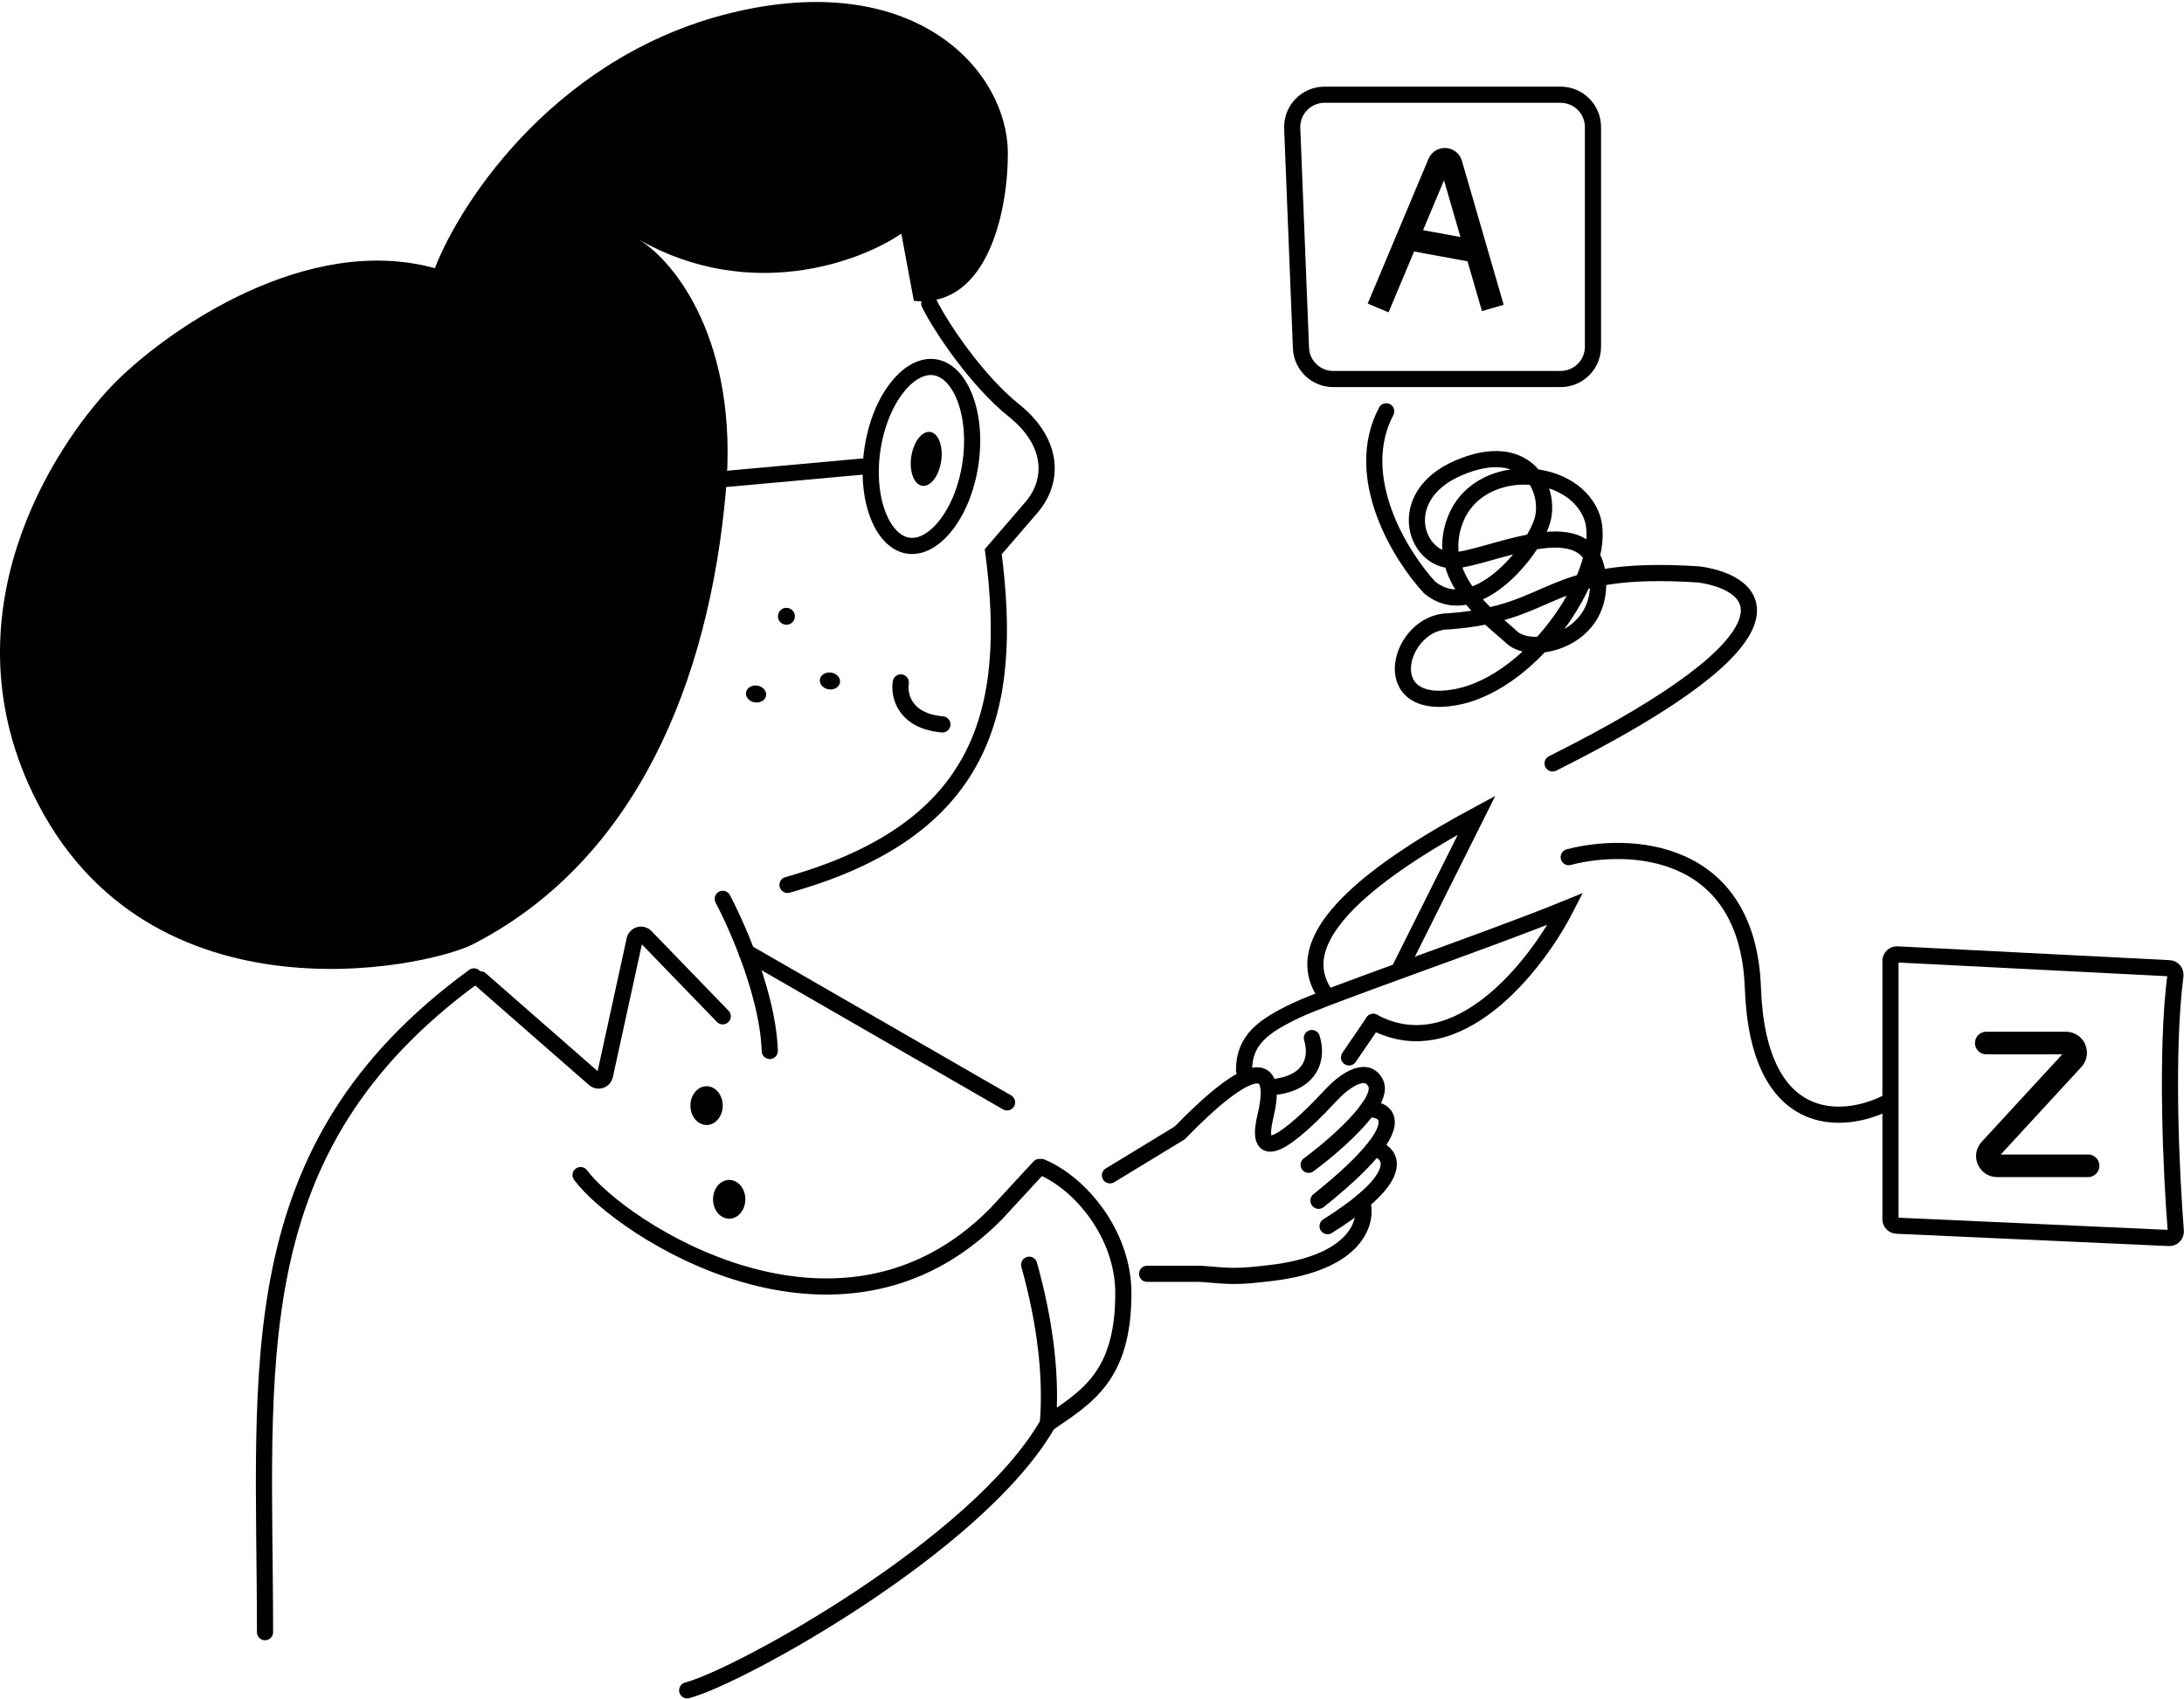 <svg width="676" height="526" viewBox="0 0 676 526" fill="none" xmlns="http://www.w3.org/2000/svg">
<path d="M224.657 152.172C228.809 105.347 208.543 80.717 197.891 74.256C232.349 93.676 266.306 81.054 278.978 72.316L282.861 93.123C306.469 95.505 312.093 63.502 311.954 47.203C311.739 22.056 283.92 -8.995 228.58 3.457C173.24 15.908 142.869 61.685 134.6 83.018C94.978 72.124 52.415 101.77 36.086 117.955C19.202 134.755 -16.346 185.544 8.616 242.252C42.292 318.761 131.873 299.762 146.494 292.236C197.016 266.234 219.468 210.703 224.657 152.172Z" fill="black"/>
<path d="M300.374 143.543C299.196 151.491 296.255 158.285 292.58 162.854C288.863 167.476 284.749 169.451 281.116 168.913C277.484 168.375 274.119 165.292 271.902 159.79C269.71 154.352 268.864 146.997 270.042 139.049C271.219 131.101 274.161 124.307 277.836 119.738C281.553 115.115 285.667 113.14 289.3 113.678C292.932 114.217 296.297 117.299 298.514 122.801C300.706 128.239 301.552 135.595 300.374 143.543Z" stroke="black" stroke-width="5"/>
<path d="M285.452 150.38C288.009 150.758 290.635 147.334 291.317 142.731C291.999 138.128 290.479 134.089 287.922 133.71C285.365 133.331 282.739 136.756 282.057 141.359C281.375 145.962 282.895 150.001 285.452 150.38Z" fill="black"/>
<path d="M224.796 148.251L268.075 144.326" stroke="black" stroke-width="5" stroke-linecap="round"/>
<path d="M287.624 93.941C291.362 101.466 302.391 117.912 313.907 127.116C325.685 136.53 326.68 148.53 319.16 157.176L307.438 170.778C313.907 220.243 304.376 256.872 243.75 273.923" stroke="black" stroke-width="5" stroke-linecap="round"/>
<path d="M243.031 193.368C244.463 193.58 245.797 192.591 246.009 191.158C246.221 189.726 245.232 188.392 243.799 188.18C242.367 187.968 241.033 188.957 240.821 190.39C240.609 191.822 241.598 193.156 243.031 193.368Z" fill="black"/>
<path d="M233.635 217.423C235.354 217.678 236.92 216.723 237.132 215.29C237.344 213.857 236.122 212.49 234.403 212.235C232.684 211.98 231.118 212.935 230.906 214.368C230.694 215.8 231.916 217.168 233.635 217.423Z" fill="black"/>
<path d="M256.5 213.39C258.219 213.645 259.784 212.69 259.997 211.257C260.209 209.825 258.987 208.457 257.268 208.202C255.549 207.947 253.983 208.902 253.771 210.335C253.559 211.767 254.78 213.135 256.5 213.39Z" fill="black"/>
<path d="M423.362 343.385C425.664 340.172 426.82 337.247 425.771 335.227C422.72 329.355 415.217 335.382 411.847 339.13C403.46 348.147 387.318 363.82 391.669 345.582C396.019 327.343 386.766 328.466 365.099 350.729L343.561 363.826" stroke="black" stroke-width="5" stroke-linecap="round"/>
<path d="M421.601 371.981C423.456 377.685 420.48 390.887 393.206 394.086C382.887 395.296 381.336 395.126 371.651 394.309H355.061" stroke="black" stroke-width="5" stroke-linecap="round"/>
<path d="M405.061 360.569C410.42 356.62 418.967 349.451 423.354 343.327C428.118 343.272 432.731 345.957 425.379 355.341C422.196 359.404 416.77 364.722 408.142 371.618" stroke="black" stroke-width="5" stroke-linecap="round"/>
<path d="M408.15 371.676C416.778 364.78 422.204 359.462 425.387 355.399C429.932 356.68 434.021 361.635 421.601 371.981C418.885 374.243 415.379 376.764 410.916 379.56" stroke="black" stroke-width="5" stroke-linecap="round"/>
<path d="M146.703 302.241C73.24 355.828 82.03 422.654 82.03 505.241" stroke="black" stroke-width="5" stroke-linecap="round"/>
<path d="M148.703 303.15L183.97 334.011C185.115 335.014 186.916 334.42 187.241 332.933L196.435 290.886C196.776 289.327 198.716 288.775 199.826 289.923L223.703 314.604" stroke="black" stroke-width="5" stroke-linecap="round"/>
<path d="M223.703 278.241C225.659 281.906 228.463 287.863 231.091 294.786C234.697 304.289 237.971 315.613 238.264 325.332" stroke="black" stroke-width="5" stroke-linecap="round"/>
<path d="M231.091 294.786L311.703 341.241" stroke="black" stroke-width="5" stroke-linecap="round"/>
<path d="M179.703 363.75C191.747 380.066 259.578 425.247 308.39 375.674L321.703 361.241" stroke="black" stroke-width="5" stroke-linecap="round"/>
<path d="M212.703 523.241C228.374 519.189 302.703 478.486 324.351 440.665" stroke="black" stroke-width="5" stroke-linecap="round"/>
<path d="M318.548 391.498C323.916 410.771 325.427 427.04 324.351 440.665C336.294 432.47 347.703 426.167 347.703 400.323C347.703 382.042 334.393 366.284 322.35 361.241" stroke="black" stroke-width="5" stroke-linecap="round"/>
<path d="M218.703 348.241C221.464 348.241 223.703 345.555 223.703 342.241C223.703 338.927 221.464 336.241 218.703 336.241C215.942 336.241 213.703 338.927 213.703 342.241C213.703 345.555 215.942 348.241 218.703 348.241Z" fill="black"/>
<path d="M225.703 377.241C228.464 377.241 230.703 374.555 230.703 371.241C230.703 367.927 228.464 365.241 225.703 365.241C222.942 365.241 220.703 367.927 220.703 371.241C220.703 374.555 222.942 377.241 225.703 377.241Z" fill="black"/>
<path d="M278.821 211.241C278.177 215.141 279.851 223.201 291.703 224.241" stroke="black" stroke-width="5" stroke-linecap="round"/>
<path d="M406.061 321.326C408.061 327.826 405.56 334.726 395.56 336.326" stroke="black" stroke-width="5" stroke-linecap="round"/>
<path d="M385.061 331.326C385.061 321.826 391.061 317.626 401.061 312.826C411.061 308.026 460.893 290.993 484.56 281.326C475.56 298.826 451.06 330.326 425.06 316.326" stroke="black" stroke-width="5" stroke-linecap="round"/>
<path d="M425.061 316.326L417.561 327.326" stroke="black" stroke-width="5" stroke-linecap="round"/>
<path d="M410.559 308.326C404.56 299.826 399.858 283.126 457.058 252.326L433.06 300.326" stroke="black" stroke-width="5" stroke-linecap="round"/>
<path d="M402.679 107.724L399.975 39.724C399.749 34.049 404.288 29.326 409.967 29.326H483.061C488.584 29.326 493.061 33.803 493.061 39.326V107.326C493.061 112.849 488.584 117.326 483.061 117.326H412.671C407.303 117.326 402.892 113.088 402.679 107.724Z" stroke="black" stroke-width="5" stroke-linecap="round"/>
<path d="M435.561 73.898L456.986 77.826M426.561 95.326L435.561 73.898L426.561 95.326ZM462.061 95.326L456.986 77.826L462.061 95.326ZM435.561 73.898L445.371 50.54C446.101 48.802 448.611 48.947 449.136 50.758L456.986 77.826L435.561 73.898Z" stroke="black" stroke-width="7" stroke-linecap="round"/>
<path d="M585.145 377.415V297.431C585.145 296.286 586.104 295.375 587.247 295.433L671.447 299.715C672.625 299.774 673.495 300.834 673.344 302.004C670.299 325.598 672.029 362.906 673.461 381.069C673.555 382.273 672.575 383.278 671.369 383.223L587.055 379.413C585.986 379.364 585.145 378.484 585.145 377.415Z" stroke="black" stroke-width="5" stroke-linecap="round"/>
<path d="M429.062 127.326C418.327 147.726 433.534 172.16 442.479 181.827C456.479 193.327 474.979 170.327 477.479 160.827C479.979 151.327 472.479 135.827 451.479 144.827C430.479 153.827 438.479 175.326 451.479 173.326C464.479 171.326 491.979 157.826 494.479 177.826C496.979 197.826 474.479 203.326 467.979 197.326C461.479 191.326 443.479 178.846 450.479 160.827C457.479 142.807 485.979 143.826 492.479 159.326C498.979 174.826 475.479 211.326 450.479 215.826C425.479 220.326 432.979 192.326 448.479 192.326C482.479 189.826 477.579 174.626 525.979 177.826C544.507 180.493 561.362 195.926 480.562 236.326" stroke="black" stroke-width="5" stroke-linecap="round"/>
<path d="M584.061 341.326C570.228 348.326 544.161 349.827 542.561 305.827C540.961 261.827 503.894 260.493 485.561 265.327" stroke="black" stroke-width="5" stroke-linecap="round"/>
<path d="M646.305 360.871H618.147C615.533 360.871 614.17 357.761 615.94 355.839L641.67 327.904C643.441 325.981 642.077 322.871 639.463 322.871H614.805" stroke="black" stroke-width="7" stroke-linecap="round"/>
</svg>
